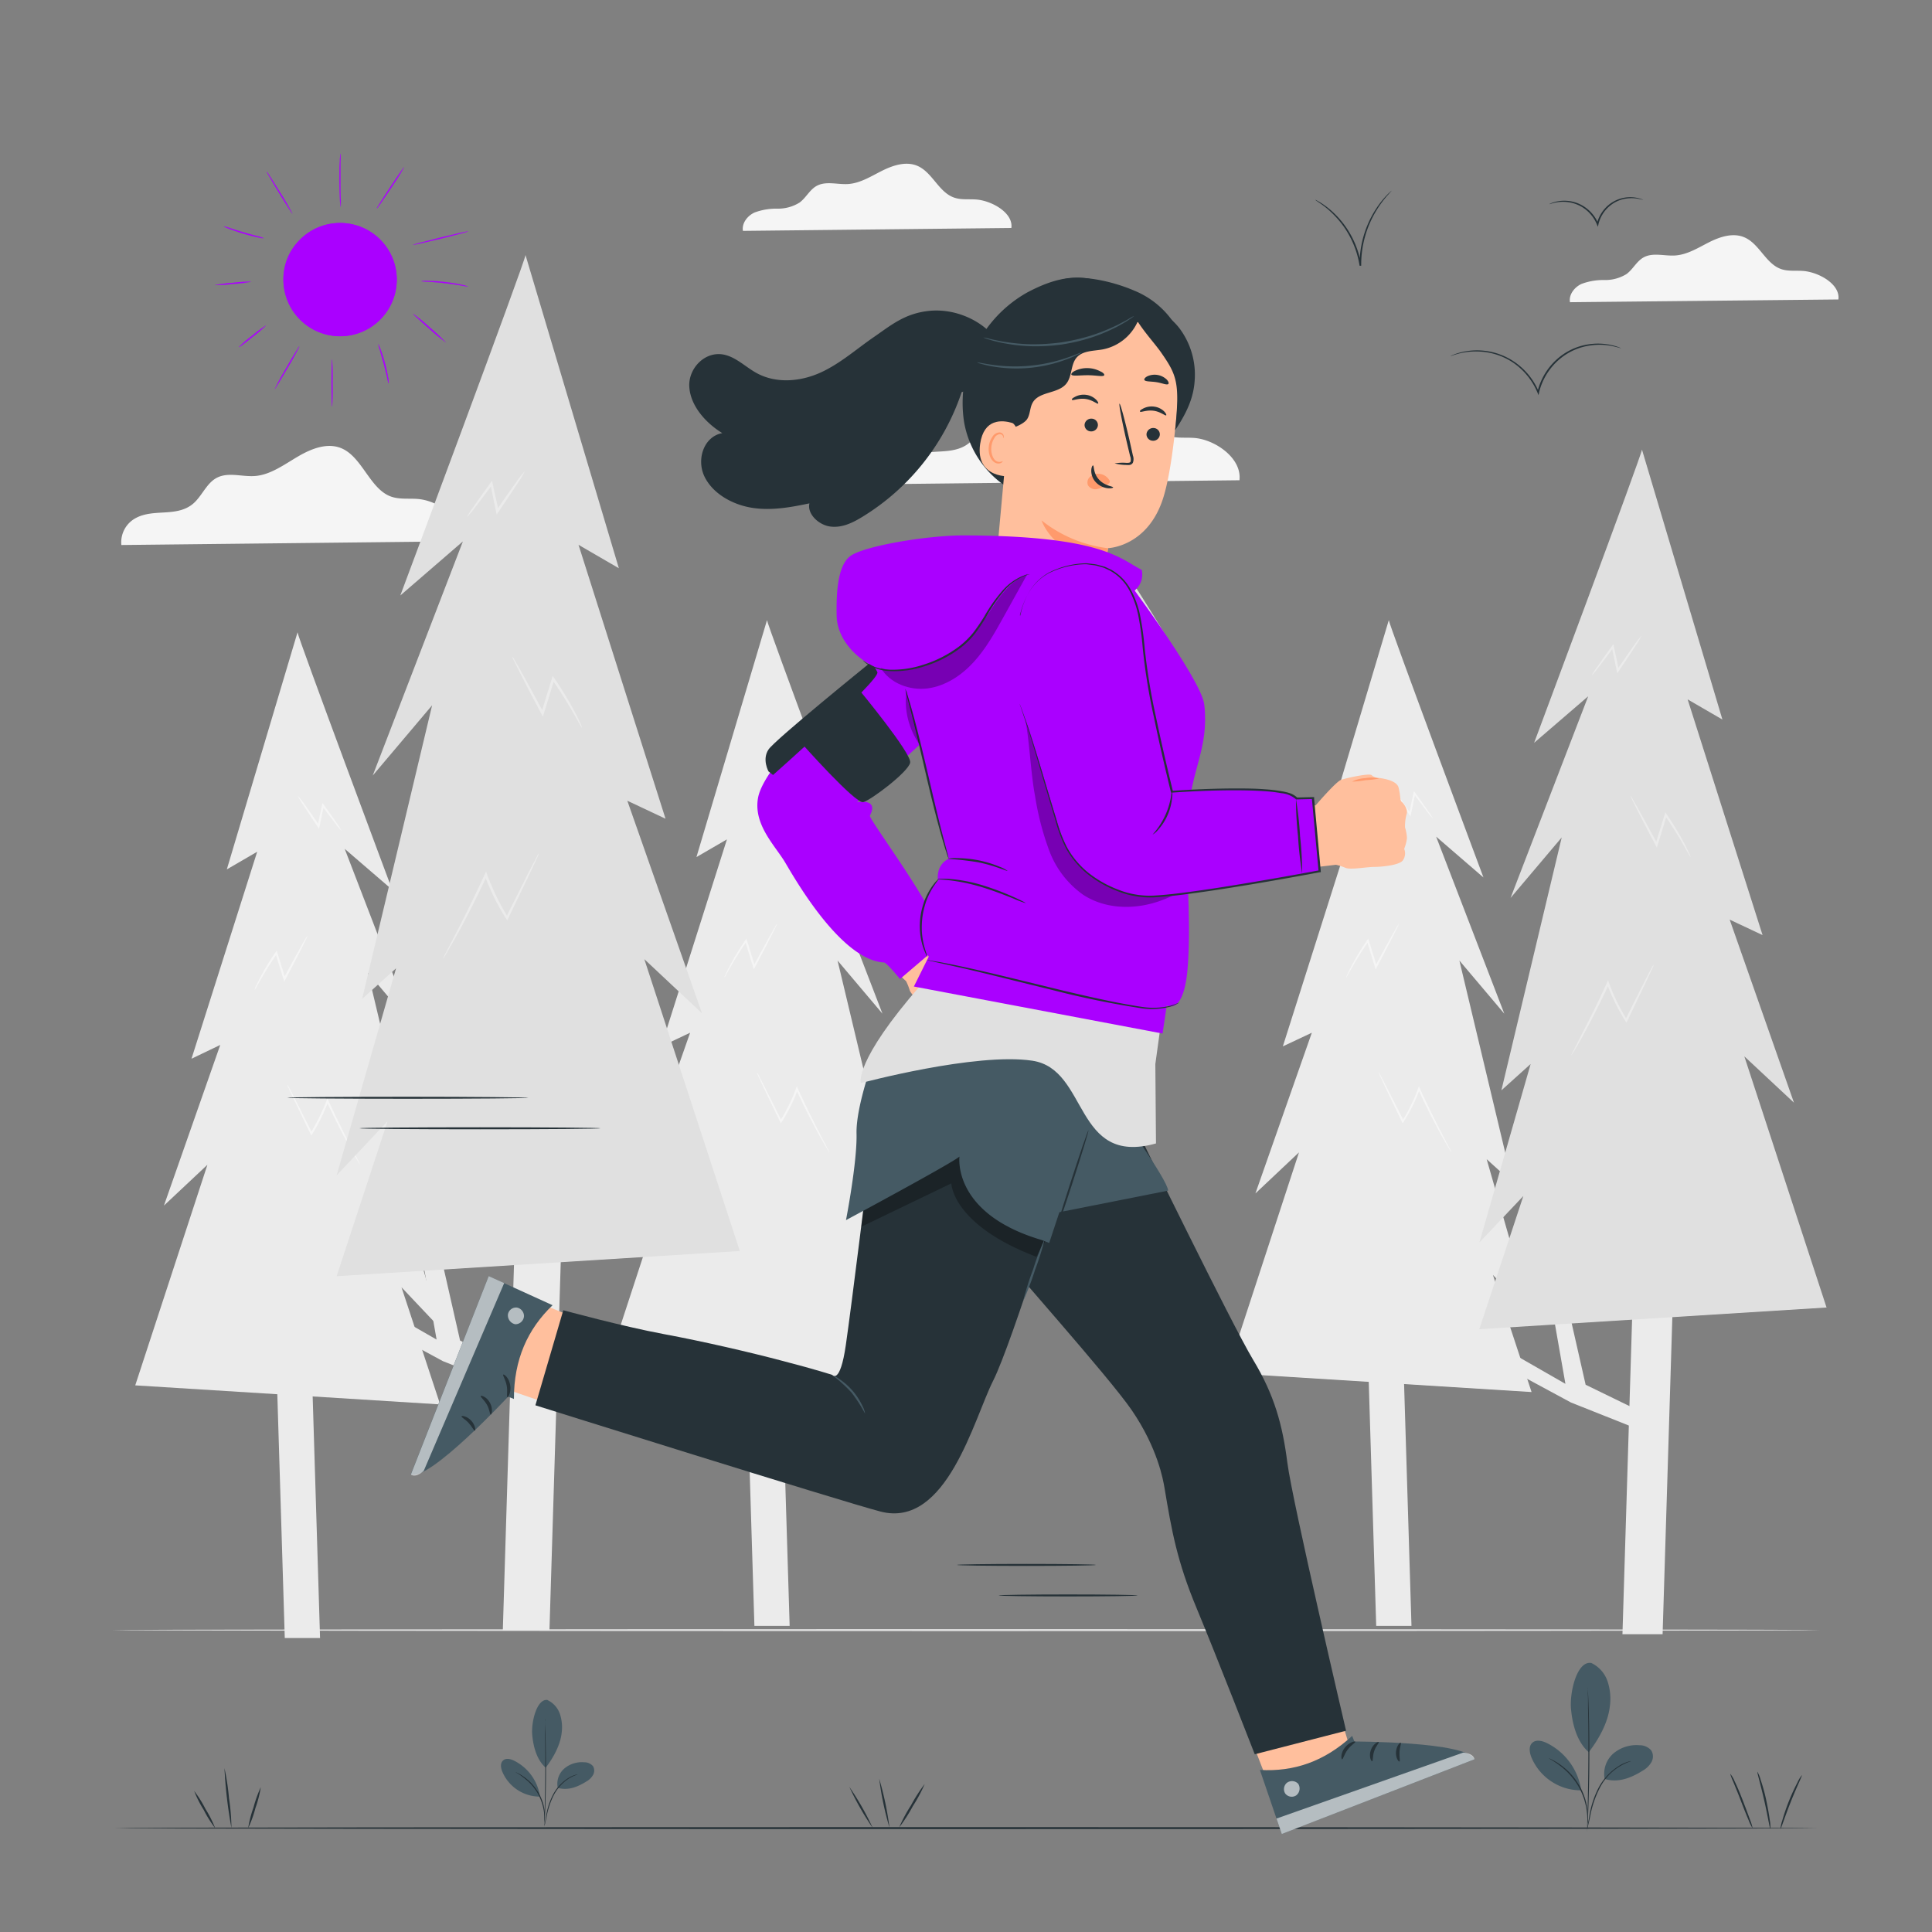 <svg xmlns="http://www.w3.org/2000/svg" viewBox="0 0 500 500"><rect x="0" y="0" width="500" height="500" fill="#808080" stroke="none"/><g id="freepik--background-complete--inject-19"><path d="M119.8,140.08c.67-5.73-6.26-10.44-11.48-10.93-2.48-.24-5.06.21-7.42-.75-5.1-2.07-7.14-9.75-12.12-12.2-3.72-1.83-8-.2-11.61,1.91S70,122.89,66,123.19c-3.51.27-7.31-1.25-10.38.75-2.29,1.48-3.49,4.55-5.59,6.37s-4.75,2.14-7.31,2.3-5.21.2-7.54,1.44a7.1,7.1,0,0,0-3.77,7Z" style="fill:#f5f5f5"></path><polygon points="195.24 420.77 204.36 420.77 202 343.61 192.87 343.61 195.24 420.77" style="fill:#ebebeb"></polygon><path d="M198.5,160.49c0,1,24.49,66.6,24.49,66.6l-12.25-10.57,17.64,45.82-11.62-13.75L230.46,306l-6.64-6,11.62,40.53-10-10.58,10,30.31-78.87-4.93,18.68-57.1L164,308.86l14.6-41.59-7.47,3.53,17-53.57-7.89,4.58Z" style="fill:#ebebeb"></path><path d="M195.85,277.49a5.49,5.49,0,0,0,.39,1c.32.68.73,1.57,1.23,2.66l4.42,9.18.19.4.25-.39a43.82,43.82,0,0,0,3.22-6.07c.35-.82.67-1.63.95-2.4H206c2.17,4.71,4.3,8.81,5.91,11.73.8,1.45,1.47,2.61,1.94,3.41l.56.9a1.58,1.58,0,0,0,.22.31,7.8,7.8,0,0,0-.61-1.28c-.45-.88-1.06-2-1.8-3.46-1.52-2.94-3.59-7.06-5.75-11.77l-.26-.58-.22.6c-.28.77-.6,1.57-.94,2.38a46.7,46.7,0,0,1-3.17,6l.44,0L197.75,281c-.56-1.07-1-1.95-1.36-2.61A4.6,4.6,0,0,0,195.85,277.49Z" style="fill:#f5f5f5"></path><path d="M187.45,253a3.16,3.16,0,0,0,.44-.71c.31-.53.68-1.2,1.14-2,1-1.7,2.4-4.08,4.26-6.74l-.45,0c.4,1.29.82,2.68,1.26,4.12l.81,2.62.19.59.29-.56c1.68-3.17,3.14-6,4.16-8l1.18-2.37a3.45,3.45,0,0,0,.37-.89,4.49,4.49,0,0,0-.53.82l-1.32,2.32c-1.1,2-2.62,4.76-4.32,7.93l.47,0c-.25-.84-.52-1.72-.8-2.62l-1.28-4.12-.15-.48-.3.43a66.52,66.52,0,0,0-4.12,6.84c-.46.87-.79,1.57-1,2.06A2.57,2.57,0,0,0,187.45,253Z" style="fill:#f5f5f5"></path><path d="M198.62,202.8a16.55,16.55,0,0,0,1.39,2.33c.92,1.43,2.23,3.41,3.75,5.66l.35.51.12-.58c.14-.65.28-1.33.43-2,.24-1.19.48-2.34.7-3.4l-.45.07c1.41,1.9,2.63,3.52,3.52,4.66a13,13,0,0,0,1.48,1.77,13.7,13.7,0,0,0-1.22-1.91c-.82-1.18-2-2.83-3.37-4.74l-.33-.46-.12.54c-.22,1.06-.47,2.21-.72,3.4-.14.69-.28,1.36-.42,2l.47-.07c-1.54-2.24-2.9-4.2-3.9-5.59A16.9,16.9,0,0,0,198.62,202.8Z" style="fill:#f5f5f5"></path><path d="M471.1,421.87c0,.15-99,.26-221.09.26S28.9,422,28.9,421.87s99-.26,221.11-.26S471.1,421.73,471.1,421.87Z" style="fill:#e0e0e0"></path><polygon points="73.7 423.92 82.83 423.92 80.47 346.77 71.34 346.77 73.7 423.92" style="fill:#ebebeb"></polygon><path d="M77,163.64c0,1.06,24.49,66.61,24.49,66.61L89.21,219.68l17.64,45.81L95.23,251.75l13.7,57.44-6.65-6,11.63,40.53-10-10.57,10,30.31L35,358.53l18.68-57.09L42.43,312,57,270.43,49.56,274l17-53.57L58.7,225Z" style="fill:#ebebeb"></path><path d="M74.32,280.64a4.81,4.81,0,0,0,.39,1c.31.67.73,1.56,1.23,2.65l4.42,9.18.19.4.25-.38A43.93,43.93,0,0,0,84,287.39c.36-.81.68-1.62,1-2.4l-.49,0c2.18,4.71,4.31,8.81,5.92,11.72.8,1.46,1.46,2.62,1.94,3.41l.55.91c.14.2.21.31.23.3a8.84,8.84,0,0,0-.61-1.28c-.46-.87-1.06-2-1.8-3.46-1.52-2.94-3.59-7.06-5.75-11.76l-.27-.58-.21.59c-.28.77-.6,1.58-1,2.38a45.4,45.4,0,0,1-3.16,6l.44,0-4.59-9.11c-.56-1.08-1-1.95-1.36-2.62A7.06,7.06,0,0,0,74.32,280.64Z" style="fill:#f5f5f5"></path><path d="M65.91,256.18a3.37,3.37,0,0,0,.45-.71l1.13-2c1-1.71,2.41-4.08,4.27-6.74l-.45,0c.39,1.29.82,2.68,1.26,4.12.28.89.55,1.77.81,2.62l.18.58.3-.55c1.68-3.18,3.13-6,4.16-8,.47-1,.86-1.74,1.18-2.37a4.3,4.3,0,0,0,.37-.88A4.16,4.16,0,0,0,79,243l-1.31,2.32c-1.11,2-2.62,4.75-4.32,7.92l.47,0c-.26-.85-.53-1.73-.8-2.63-.45-1.43-.88-2.82-1.28-4.11l-.15-.49-.3.44a64.11,64.11,0,0,0-4.13,6.84c-.45.87-.79,1.57-1,2A3.54,3.54,0,0,0,65.91,256.18Z" style="fill:#f5f5f5"></path><path d="M77.09,206a15.67,15.67,0,0,0,1.39,2.32c.92,1.43,2.23,3.42,3.75,5.67l.34.51.13-.58c.13-.65.28-1.33.42-2,.25-1.19.48-2.34.7-3.4l-.45.07c1.41,1.89,2.64,3.51,3.52,4.65A13.11,13.11,0,0,0,88.37,215,13.22,13.22,0,0,0,87.15,213c-.81-1.17-2-2.82-3.36-4.73l-.33-.46-.12.53c-.23,1.07-.47,2.21-.72,3.4-.15.69-.29,1.37-.42,2l.46-.07c-1.53-2.24-2.9-4.19-3.89-5.59A17.36,17.36,0,0,0,77.09,206Z" style="fill:#f5f5f5"></path><polygon points="135.54 354.97 119.07 346.94 113.6 322.85 109 323.93 112.99 346.68 97.2 337.62 93.75 340.98 114.64 352.27 135.54 360.58 135.54 354.97" style="fill:#ebebeb"></polygon><polygon points="142.2 421.89 130.13 421.89 133.25 319.83 145.33 319.83 142.2 421.89" style="fill:#ebebeb"></polygon><path d="M136,66c0,1.4-32.4,88.11-32.4,88.11l16.2-14-23.34,60.6,15.37-18.18-18.12,76,8.79-7.93L87.12,304.18l13.18-14L87.12,330.28l104.34-6.52-24.71-75.53,14.92,14-19.32-55,9.89,4.66L149.72,141l10.44,6.06Z" style="fill:#e0e0e0"></path><path d="M139.49,220.72A5.66,5.66,0,0,1,139,222l-1.63,3.52-5.84,12.14-.26.53-.33-.51a57.28,57.28,0,0,1-4.25-8c-.47-1.07-.89-2.15-1.26-3.18l.64,0c-2.88,6.24-5.7,11.66-7.82,15.51-1.07,1.93-2,3.47-2.57,4.52-.3.47-.54.87-.74,1.2a1.73,1.73,0,0,1-.29.4,10.67,10.67,0,0,1,.8-1.69c.6-1.16,1.41-2.7,2.38-4.58,2-3.89,4.75-9.34,7.61-15.56l.35-.77.28.79c.37,1,.79,2.08,1.26,3.15a59.56,59.56,0,0,0,4.18,8l-.58,0L137,225.4l1.8-3.46A8.31,8.31,0,0,1,139.49,220.72Z" style="fill:#ebebeb"></path><path d="M150.61,188.36a4.43,4.43,0,0,1-.59-.94l-1.5-2.65c-1.29-2.25-3.18-5.39-5.64-8.91l.59-.07-1.66,5.45-1.08,3.47-.24.78-.39-.74c-2.22-4.2-4.15-7.9-5.5-10.56-.62-1.26-1.15-2.31-1.56-3.14a5.07,5.07,0,0,1-.49-1.17,6.12,6.12,0,0,1,.71,1.09L135,174c1.46,2.62,3.46,6.29,5.71,10.49l-.62,0c.34-1.12.69-2.28,1.06-3.47l1.69-5.44.2-.65.4.58a86.12,86.12,0,0,1,5.45,9c.6,1.15,1.05,2.08,1.33,2.72A3.7,3.7,0,0,1,150.61,188.36Z" style="fill:#ebebeb"></path><path d="M135.83,121.93A21.76,21.76,0,0,1,134,125c-1.22,1.89-3,4.51-5,7.49l-.45.67-.17-.77c-.18-.86-.37-1.75-.56-2.67-.33-1.57-.64-3.09-.93-4.5l.59.1c-1.86,2.51-3.48,4.65-4.65,6.15a17.36,17.36,0,0,1-2,2.35,17.29,17.29,0,0,1,1.62-2.53c1.07-1.55,2.62-3.74,4.44-6.26l.45-.61.15.71c.3,1.4.62,2.92,1,4.49.19.92.37,1.81.55,2.67l-.62-.09c2-3,3.84-5.55,5.16-7.39A22.62,22.62,0,0,1,135.83,121.93Z" style="fill:#ebebeb"></path><polygon points="356.16 420.77 365.29 420.77 362.93 343.61 353.8 343.61 356.16 420.77" style="fill:#ebebeb"></polygon><path d="M359.42,160.49c0,1,24.5,66.6,24.5,66.6l-12.25-10.57,17.64,45.82-11.62-13.75L391.39,306l-6.64-6,11.62,40.53-10-10.58,10,30.31-78.87-4.93,18.68-57.1L324.9,308.86l14.6-41.59L332,270.8l17-53.57-7.89,4.58Z" style="fill:#ebebeb"></path><path d="M356.78,277.49a4.63,4.63,0,0,0,.39,1l1.23,2.66,4.42,9.18.19.4.25-.39a43.82,43.82,0,0,0,3.22-6.07c.35-.82.67-1.63.95-2.4H367c2.17,4.71,4.3,8.81,5.91,11.73.8,1.45,1.47,2.61,1.94,3.41l.56.9c.13.21.2.31.22.31a7.8,7.8,0,0,0-.61-1.28l-1.8-3.46c-1.52-2.94-3.59-7.06-5.75-11.77l-.26-.58-.22.6c-.28.77-.6,1.57-.95,2.38a45.47,45.47,0,0,1-3.16,6l.44,0L358.68,281c-.56-1.07-1-1.95-1.36-2.61A5.3,5.3,0,0,0,356.78,277.49Z" style="fill:#f5f5f5"></path><path d="M348.38,253a3.68,3.68,0,0,0,.44-.71l1.13-2c1-1.7,2.41-4.08,4.27-6.74l-.45,0c.4,1.29.82,2.68,1.26,4.12l.81,2.62.19.59.29-.56c1.68-3.17,3.14-6,4.16-8l1.18-2.37a3.45,3.45,0,0,0,.37-.89,3.92,3.92,0,0,0-.53.82c-.35.62-.8,1.39-1.32,2.32-1.11,2-2.62,4.76-4.32,7.93l.47,0c-.26-.84-.53-1.72-.8-2.62l-1.28-4.12-.15-.48-.3.43a66.9,66.9,0,0,0-4.13,6.84c-.45.87-.78,1.57-1,2.06A2.57,2.57,0,0,0,348.38,253Z" style="fill:#f5f5f5"></path><path d="M359.55,202.8a15.39,15.39,0,0,0,1.39,2.33c.92,1.43,2.23,3.41,3.75,5.66l.34.51.13-.58c.13-.65.28-1.33.42-2,.25-1.19.49-2.34.7-3.4l-.44.07c1.4,1.9,2.63,3.52,3.51,4.66a15.11,15.11,0,0,0,1.48,1.77,11.64,11.64,0,0,0-1.22-1.91c-.81-1.18-2-2.83-3.36-4.74l-.33-.46-.12.54c-.22,1.06-.47,2.21-.72,3.4-.15.69-.29,1.36-.42,2l.47-.07c-1.54-2.24-2.91-4.2-3.9-5.59A18.08,18.08,0,0,0,359.55,202.8Z" style="fill:#f5f5f5"></path><path d="M320.77,124.29c.67-5.73-6.26-10.44-11.48-10.93-2.48-.23-5.06.21-7.42-.75-5.1-2.07-7.14-9.75-12.12-12.2-3.72-1.83-8-.2-11.61,1.92s-7.18,4.78-11.21,5.08c-3.5.26-7.31-1.25-10.38.74-2.29,1.49-3.48,4.56-5.59,6.37s-4.75,2.15-7.31,2.31-5.21.19-7.53,1.43a7.13,7.13,0,0,0-3.78,7Z" style="fill:#f5f5f5"></path><polygon points="424.55 365.28 410.36 358.37 405.65 337.62 401.69 338.54 405.13 358.14 391.53 350.34 388.55 353.24 406.55 362.96 424.55 370.12 424.55 365.28" style="fill:#ebebeb"></polygon><polygon points="430.28 422.93 419.89 422.93 422.58 335.02 432.98 335.02 430.28 422.93" style="fill:#ebebeb"></polygon><path d="M424.94,116.35c0,1.2-27.91,75.89-27.91,75.89l14-12.05-20.1,52.2,13.24-15.66-15.61,65.45,7.57-6.82-13.25,46.17,11.36-12L382.84,344l89.87-5.62-21.28-65,12.85,12L447.64,238l8.51,4-19.39-61,9,5.22Z" style="fill:#e0e0e0"></path><path d="M428,249.66a6.39,6.39,0,0,1-.44,1.1l-1.41,3-5,10.46-.22.46-.28-.44a51.1,51.1,0,0,1-3.67-6.92c-.4-.93-.76-1.86-1.08-2.74l.55,0c-2.48,5.36-4.91,10-6.74,13.35-.91,1.66-1.67,3-2.21,3.89l-.63,1c-.15.24-.24.36-.26.35a10.76,10.76,0,0,1,.7-1.46l2-3.94c1.73-3.35,4.09-8,6.55-13.4l.3-.66.25.67c.31.88.68,1.8,1.07,2.72a53.27,53.27,0,0,0,3.61,6.87l-.5,0c2.1-4.17,3.9-7.76,5.23-10.39l1.55-3A6.12,6.12,0,0,1,428,249.66Z" style="fill:#ebebeb"></path><path d="M437.53,221.78A4,4,0,0,1,437,221l-1.29-2.28c-1.11-1.94-2.75-4.65-4.86-7.68l.51-.06-1.43,4.7-.93,3-.21.67-.33-.63c-1.92-3.62-3.58-6.81-4.74-9.1l-1.35-2.7a5,5,0,0,1-.42-1,4.23,4.23,0,0,1,.61.93l1.5,2.64c1.26,2.25,3,5.42,4.92,9l-.54,0c.3-1,.6-2,.92-3l1.46-4.69.17-.55.34.49a76,76,0,0,1,4.7,7.79c.51,1,.9,1.8,1.14,2.35A3.48,3.48,0,0,1,437.53,221.78Z" style="fill:#ebebeb"></path><path d="M424.8,164.56a18.59,18.59,0,0,1-1.59,2.65c-1,1.63-2.54,3.89-4.27,6.45l-.39.59-.14-.67c-.16-.74-.32-1.51-.49-2.29l-.8-3.88.51.08c-1.6,2.16-3,4-4,5.3a15.49,15.49,0,0,1-1.69,2,13.51,13.51,0,0,1,1.39-2.17c.93-1.35,2.26-3.22,3.83-5.4l.38-.53.13.62.83,3.87c.16.79.32,1.56.48,2.3l-.54-.08c1.75-2.55,3.31-4.78,4.44-6.37A20.32,20.32,0,0,1,424.8,164.56Z" style="fill:#ebebeb"></path><path d="M475.77,77.5c.54-3.86-4.91-7-9-7.37-2-.16-4,.14-5.83-.5-4-1.4-5.61-6.57-9.52-8.22-2.92-1.24-6.29-.14-9.12,1.29s-5.63,3.22-8.8,3.42c-2.75.18-5.74-.84-8.15.5-1.8,1-2.74,3.07-4.39,4.29a10.43,10.43,0,0,1-5.74,1.56,16.06,16.06,0,0,0-5.91,1c-1.83.83-3.35,2.77-3,4.74Z" style="fill:#f5f5f5"></path><path d="M261.74,59c.53-3.86-4.92-7-9-7.36-1.95-.16-4,.14-5.83-.51-4-1.39-5.61-6.57-9.52-8.22-2.92-1.23-6.28-.13-9.12,1.29s-5.63,3.22-8.8,3.43c-2.75.17-5.74-.85-8.15.5-1.79,1-2.73,3.07-4.39,4.29A10.51,10.51,0,0,1,201.18,54a16.13,16.13,0,0,0-5.91,1c-1.83.84-3.34,2.77-3,4.75Z" style="fill:#f5f5f5"></path></g><g id="freepik--Floor--inject-19"><path d="M470.34,473.11c0,.15-98.66.26-220.33.26s-220.35-.11-220.35-.26,98.64-.26,220.35-.26S470.34,473,470.34,473.11Z" style="fill:#263238"></path></g><g id="freepik--Plants--inject-19"><path d="M453.56,473.11a9.53,9.53,0,0,1-1-2c-.54-1.27-1.24-3-2-5s-1.4-3.53-2-5a14.87,14.87,0,0,1-.8-2.09,7.37,7.37,0,0,1,1.14,1.93c.61,1.25,1.36,3,2.13,5s1.42,3.75,1.87,5A10.55,10.55,0,0,1,453.56,473.11Z" style="fill:#263238"></path><path d="M458.16,473.31c-.15,0-.66-3.33-1.59-7.41s-1.9-7.32-1.76-7.37a8.61,8.61,0,0,1,.84,2.07c.44,1.31,1,3.14,1.43,5.19s.77,3.93.94,5.29A8.54,8.54,0,0,1,458.16,473.31Z" style="fill:#263238"></path><path d="M466.32,459.42c.14.08-1.36,3.08-2.88,6.91s-2.51,7-2.66,7a9.06,9.06,0,0,1,.46-2.15,53.35,53.35,0,0,1,3.93-9.86A8.66,8.66,0,0,1,466.32,459.42Z" style="fill:#263238"></path><path d="M225.88,473.11a74,74,0,0,1-6.08-10.68,71.59,71.59,0,0,1,6.08,10.68Z" style="fill:#263238"></path><path d="M230.2,473a79,79,0,0,1-2.66-12.67A82,82,0,0,1,230.2,473Z" style="fill:#263238"></path><path d="M239.31,461.69a39.45,39.45,0,0,1-3.08,5.76,41.06,41.06,0,0,1-3.53,5.49,39.66,39.66,0,0,1,3.08-5.75A42.46,42.46,0,0,1,239.31,461.69Z" style="fill:#263238"></path><path d="M55.68,473.11a29,29,0,0,1-2.94-4.68,29,29,0,0,1-2.49-4.93,29.84,29.84,0,0,1,2.94,4.68A29.92,29.92,0,0,1,55.68,473.11Z" style="fill:#263238"></path><path d="M58.09,457.6a60.92,60.92,0,0,1,1.17,7.73,56.51,56.51,0,0,1,.64,7.78,118.57,118.57,0,0,1-1.81-15.51Z" style="fill:#263238"></path><path d="M67.49,462.53a29.15,29.15,0,0,1-1.38,5.37,29.37,29.37,0,0,1-1.88,5.21,29.37,29.37,0,0,1,1.38-5.36A31.72,31.72,0,0,1,67.49,462.53Z" style="fill:#263238"></path><path d="M141.72,440a6.16,6.16,0,0,1,3.2,3.62,11,11,0,0,1,.43,4.91c-.37,3.19-2.18,6.4-4.12,8.95-2.69-2.34-3.3-6.43-3.49-8.52-.29-3.31,1.2-9.46,4-9" style="fill:#455a64"></path><path d="M144.34,462.69a5.24,5.24,0,0,1,1.71-5,7,7,0,0,1,5.15-1.61,2.94,2.94,0,0,1,2.27,1,2.26,2.26,0,0,1,0,2.29,4.49,4.49,0,0,1-1.69,1.66c-2.32,1.46-4.84,2.44-7.47,1.65" style="fill:#455a64"></path><path d="M140.9,472.46a4.38,4.38,0,0,1,.1-.65c.08-.46.19-1.06.32-1.77a18.5,18.5,0,0,1,1.83-5.65,11.28,11.28,0,0,1,4.06-4.31,7.33,7.33,0,0,1,1.65-.73,3,3,0,0,1,.48-.12c.11,0,.16,0,.17,0a11.36,11.36,0,0,0-2.22,1,11.75,11.75,0,0,0-3.94,4.28,20.19,20.19,0,0,0-1.87,5.57c-.16.74-.29,1.34-.39,1.76A2.49,2.49,0,0,1,140.9,472.46Z" style="fill:#263238"></path><path d="M141,444.74a1.36,1.36,0,0,1,0,.29l.05.82c0,.71.08,1.74.12,3,.08,2.55.14,6.08.13,10s-.11,7.42-.22,10c-.05,1.28-.1,2.31-.15,3,0,.33,0,.6-.05.82a1.33,1.33,0,0,1,0,.28,1.29,1.29,0,0,1,0-.29c0-.21,0-.48,0-.82,0-.74.05-1.77.08-3,.06-2.55.13-6.08.15-10s0-7.42-.07-10c0-1.25,0-2.28,0-3V445C141,444.84,141,444.74,141,444.74Z" style="fill:#263238"></path><path d="M139.7,464.63a12.32,12.32,0,0,0-6.72-9c-.9-.43-2.07-.71-2.81,0s-.57,1.86-.21,2.79a10.54,10.54,0,0,0,9.68,6.54" style="fill:#455a64"></path><path d="M133.41,458.63a3,3,0,0,1,.57.25,5.17,5.17,0,0,1,.64.34,9.69,9.69,0,0,1,.82.52,9.89,9.89,0,0,1,.94.7,11.62,11.62,0,0,1,1,.91,13.72,13.72,0,0,1,1.89,2.43,14,14,0,0,1,1.25,2.82,10.26,10.26,0,0,1,.31,1.31,9.15,9.15,0,0,1,.16,1.16,8.75,8.75,0,0,1,0,1c0,.28,0,.53,0,.73a4,4,0,0,1-.07.62s0-.89-.12-2.3a10.83,10.83,0,0,0-.19-1.14,11.51,11.51,0,0,0-.33-1.28,13.92,13.92,0,0,0-1.24-2.77,14.19,14.19,0,0,0-1.85-2.4,10.11,10.11,0,0,0-1-.91,10.49,10.49,0,0,0-.9-.72C134.19,459,133.39,458.68,133.41,458.63Z" style="fill:#263238"></path><path d="M411.83,430.38a8.16,8.16,0,0,1,4.22,4.79,14.35,14.35,0,0,1,.57,6.48c-.48,4.21-2.87,8.46-5.45,11.82-3.54-3.09-4.35-8.49-4.6-11.25-.38-4.36,1.58-12.49,5.26-11.84" style="fill:#455a64"></path><path d="M415.29,460.41a7,7,0,0,1,2.25-6.61,9.26,9.26,0,0,1,6.81-2.13,3.89,3.89,0,0,1,3,1.35,3,3,0,0,1,.05,3,6,6,0,0,1-2.23,2.2c-3.07,1.93-6.4,3.23-9.87,2.18" style="fill:#455a64"></path><path d="M410.75,473.31a5.31,5.31,0,0,1,.13-.86l.42-2.34a24.66,24.66,0,0,1,2.42-7.46,14.9,14.9,0,0,1,5.35-5.69,10.1,10.1,0,0,1,2.19-1,6.47,6.47,0,0,1,.63-.16.61.61,0,0,1,.22,0,13.81,13.81,0,0,0-8.13,7,26.37,26.37,0,0,0-2.46,7.36c-.22,1-.39,1.77-.53,2.32A4.05,4.05,0,0,1,410.75,473.31Z" style="fill:#263238"></path><path d="M410.88,436.7a1.65,1.65,0,0,1,.05.38q0,.42.06,1.08c.05.94.11,2.31.16,4,.11,3.38.19,8,.17,13.18s-.15,9.81-.28,13.18c-.07,1.69-.14,3.05-.2,4,0,.44,0,.8-.07,1.08a1.65,1.65,0,0,1,0,.38,2.21,2.21,0,0,1,0-.38c0-.28,0-.64,0-1.08,0-1,.06-2.34.1-4,.08-3.37.17-8,.2-13.17s0-9.8-.09-13.17c0-1.66,0-3-.06-4,0-.45,0-.81,0-1.09A2.79,2.79,0,0,1,410.88,436.7Z" style="fill:#263238"></path><path d="M409.16,463a16.22,16.22,0,0,0-8.88-11.92c-1.19-.57-2.73-.94-3.71-.06s-.75,2.46-.28,3.69a13.9,13.9,0,0,0,12.79,8.63" style="fill:#455a64"></path><path d="M400.85,455.05a3.47,3.47,0,0,1,.75.32,9.58,9.58,0,0,1,.85.46,10.94,10.94,0,0,1,1.08.68,12.91,12.91,0,0,1,1.24.93,15.58,15.58,0,0,1,1.32,1.19,16.82,16.82,0,0,1,4.15,6.94,16.17,16.17,0,0,1,.42,1.74,13.28,13.28,0,0,1,.21,1.53c.06.47,0,.9.06,1.28a9.24,9.24,0,0,1,0,1,4.38,4.38,0,0,1-.09.81c-.07,0,.05-1.17-.16-3-.06-.46-.12-1-.24-1.51s-.27-1.1-.44-1.69a18.46,18.46,0,0,0-1.64-3.65,19.56,19.56,0,0,0-2.44-3.18,17.44,17.44,0,0,0-1.28-1.2c-.41-.37-.83-.67-1.2-.95C401.89,455.59,400.82,455.11,400.85,455.05Z" style="fill:#263238"></path></g><g id="freepik--Birds--inject-19"><path d="M419.56,90.16s-.73-.25-2.08-.55a16.34,16.34,0,0,0-5.81-.22,15.61,15.61,0,0,0-7.82,3.37,16.24,16.24,0,0,0-5.53,8.77l0,.1-.16.62-.24-.59a17.57,17.57,0,0,0-6.61-8A17,17,0,0,0,383.21,91a17.82,17.82,0,0,0-5.77.53c-1.33.35-2,.66-2.05.62a2.61,2.61,0,0,1,.5-.24,12.41,12.41,0,0,1,1.51-.54,17.2,17.2,0,0,1,14.1,2,17.63,17.63,0,0,1,6.79,8.15l-.4,0,0-.1a16.52,16.52,0,0,1,5.69-9,15.76,15.76,0,0,1,8-3.37,16,16,0,0,1,5.89.36,12,12,0,0,1,1.53.48A3.75,3.75,0,0,1,419.56,90.16Z" style="fill:#263238"></path><path d="M425.26,51.74s-.41-.12-1.15-.27a9.34,9.34,0,0,0-3.18-.09,8.43,8.43,0,0,0-4.25,1.86,8.8,8.8,0,0,0-3,4.77l0,.05-.16.63-.24-.59a9.54,9.54,0,0,0-3.59-4.36,9.35,9.35,0,0,0-4.4-1.48,9.76,9.76,0,0,0-3.16.26c-.74.18-1.13.34-1.14.3s.09-.06.27-.15a5.58,5.58,0,0,1,.82-.31,9.21,9.21,0,0,1,3.23-.4,9.34,9.34,0,0,1,4.59,1.46,9.77,9.77,0,0,1,3.77,4.52l-.4,0,0,0a9.14,9.14,0,0,1,3.16-5,8.83,8.83,0,0,1,7.72-1.62,6.74,6.74,0,0,1,.84.28C425.17,51.68,425.27,51.72,425.26,51.74Z" style="fill:#263238"></path><path d="M360.17,49.34s-.4.45-1.12,1.26a27.21,27.21,0,0,0-2.72,3.68,26.83,26.83,0,0,0-4.05,14.32v.18l-.42,0a23.94,23.94,0,0,0-6.61-13.13,23.21,23.21,0,0,0-3.45-2.93c-.88-.61-1.39-.92-1.37-1a1.47,1.47,0,0,1,.39.18c.24.15.62.33,1.07.63a21.24,21.24,0,0,1,3.58,2.86,23.18,23.18,0,0,1,4.11,5.4,23.44,23.44,0,0,1,2.7,7.88l-.42,0V68.6a26.41,26.41,0,0,1,4.21-14.48,24.22,24.22,0,0,1,2.86-3.63c.37-.4.69-.67.9-.87A1.42,1.42,0,0,1,360.17,49.34Z" style="fill:#263238"></path></g><g id="freepik--Lines--inject-19"><path d="M155.45,292c0,.14-14,.26-31.2.26S93,292.15,93,292s14-.26,31.21-.26S155.45,291.86,155.45,292Z" style="fill:#263238"></path><path d="M136.75,284.1c0,.14-14,.26-31.2.26s-31.21-.12-31.21-.26,14-.26,31.21-.26S136.75,284,136.75,284.1Z" style="fill:#263238"></path><path d="M294.43,412.9c0,.14-8.07.26-18,.26s-18-.12-18-.26,8.06-.26,18-.26S294.43,412.76,294.43,412.9Z" style="fill:#263238"></path><path d="M283.64,405c0,.15-8.07.26-18,.26s-18-.11-18-.26,8.06-.26,18-.26S283.64,404.85,283.64,405Z" style="fill:#263238"></path></g><g id="freepik--Sun--inject-19"><circle cx="88.02" cy="72.37" r="14.66" style="fill:#AA00FF"></circle><path d="M88,87a14.68,14.68,0,0,1-13.52-9,14.78,14.78,0,0,1,0-11.43A14.84,14.84,0,0,1,77.64,62,14.69,14.69,0,0,1,98.4,62a14.84,14.84,0,0,1,3.14,4.66A14.67,14.67,0,0,1,88,87Z" style="fill:#AA00FF"></path><path d="M85.93,105.14c-.08,0-.15-2.7-.15-6s.07-6,.15-6a56.83,56.83,0,0,1,.16,6A56.56,56.56,0,0,1,85.93,105.14Z" style="fill:#AA00FF"></path><path d="M85.93,105.16s-.08,0-.12-1.79c0-1.14,0-2.66,0-4.27s0-3.14,0-4.28c0-1.78.09-1.78.12-1.78s.08,0,.13,1.78c0,1.14,0,2.66,0,4.28s0,3.13,0,4.27C86,105.16,86,105.16,85.93,105.16Zm0-12.08c-.07.22-.14,2.52-.14,6s.07,5.79.14,6c.07-.23.14-2.52.14-6S86,93.3,85.93,93.08Z" style="fill:#AA00FF"></path><path d="M77.48,89.64a63,63,0,0,1-3.07,5.64c-1.78,3.08-3.28,5.53-3.35,5.49a63.32,63.32,0,0,1,3.08-5.64C75.91,92.06,77.41,89.6,77.48,89.64Z" style="fill:#AA00FF"></path><path d="M71.06,100.79h0s-.07,0,.84-1.7c.58-1.07,1.38-2.47,2.23-4s1.68-2.87,2.32-3.91c.89-1.46,1-1.58,1-1.58h0s.07,0-.84,1.7c-.58,1.07-1.37,2.48-2.23,4-1.52,2.64-3.22,5.46-3.35,5.5Zm6.41-11.12c-.18.17-1.46,2.25-3.32,5.47s-3,5.36-3.08,5.61c.18-.18,1.46-2.25,3.32-5.47S77.41,89.91,77.47,89.67Z" style="fill:#AA00FF"></path><path d="M68.81,84.24a31,31,0,0,1-3.42,2.92,32.1,32.1,0,0,1-3.61,2.68,32.32,32.32,0,0,1,3.42-2.92A35.42,35.42,0,0,1,68.81,84.24Z" style="fill:#AA00FF"></path><path d="M61.78,89.86h0s0-.06,1-.93c.65-.55,1.52-1.26,2.46-2a35.08,35.08,0,0,1,3.62-2.68h0a34.93,34.93,0,0,1-3.43,2.92c-.94.75-1.83,1.44-2.52,2A5,5,0,0,1,61.78,89.86Zm7-5.6a38.16,38.16,0,0,0-3.59,2.67,40.2,40.2,0,0,0-3.42,2.9,37.22,37.22,0,0,0,3.59-2.68A39.77,39.77,0,0,0,68.8,84.26Zm0,0Z" style="fill:#AA00FF"></path><path d="M100.56,99.19a7.77,7.77,0,0,1-.39-1.49c-.21-.92-.51-2.19-.89-3.59s-.75-2.64-1-3.55a8.5,8.5,0,0,1-.41-1.48,7.14,7.14,0,0,1,.62,1.41c.33.89.75,2.14,1.12,3.54a36.32,36.32,0,0,1,.8,3.63A6.9,6.9,0,0,1,100.56,99.19Z" style="fill:#AA00FF"></path><path d="M100.55,99.2s-.11-.22-.4-1.5c-.19-.86-.5-2.16-.88-3.58s-.78-2.72-1-3.55v0c-.37-1.2-.45-1.46-.4-1.48s0,0,.22.37.27.64.42,1c.23.6.68,1.87,1.13,3.54s.69,3,.8,3.62a7.38,7.38,0,0,1,.17,1.54,0,0,0,0,1,0,0h0Zm-2.7-10.09a13.79,13.79,0,0,0,.41,1.43v0c.26.83.65,2.1,1,3.55s.69,2.73.88,3.59.32,1.37.37,1.46a10.18,10.18,0,0,0-.18-1.5c-.11-.64-.35-2-.8-3.62s-.9-2.94-1.13-3.54A9.12,9.12,0,0,0,97.85,89.11Z" style="fill:#AA00FF"></path><path d="M115.42,88.64a54.77,54.77,0,0,1-4.33-3.58A51.8,51.8,0,0,1,107,81.24a50.82,50.82,0,0,1,4.33,3.58A49.69,49.69,0,0,1,115.42,88.64Z" style="fill:#AA00FF"></path><path d="M115.42,88.65a54.61,54.61,0,0,1-4.34-3.58c-1.13-1-2.18-1.93-3-2.65-1.22-1.13-1.19-1.17-1.17-1.19h0c.15,0,2.34,1.85,4.33,3.59,1.13,1,2.19,1.93,3,2.65,1.22,1.13,1.18,1.17,1.16,1.19h0ZM107,81.26c.11.18,1.67,1.64,4.12,3.78s4.11,3.5,4.3,3.58c-.1-.19-1.67-1.64-4.12-3.79S107.18,81.34,107,81.26Z" style="fill:#AA00FF"></path><path d="M121.12,74.14a11.91,11.91,0,0,1-1.77-.26c-1.09-.18-2.59-.41-4.25-.6s-3.19-.3-4.29-.37a10.88,10.88,0,0,1-1.78-.16,8.74,8.74,0,0,1,1.79-.06,43.17,43.17,0,0,1,4.31.28c1.68.2,3.18.46,4.26.7A9.11,9.11,0,0,1,121.12,74.14Z" style="fill:#AA00FF"></path><path d="M121.07,74.16c-.13,0-.49-.06-1.37-.2l-.35-.06c-1.49-.25-2.92-.45-4.26-.61s-2.77-.27-4.28-.37l-.35,0c-1.2-.08-1.44-.1-1.44-.15a0,0,0,0,1,0,0,9.68,9.68,0,0,1,1.79-.07,42.81,42.81,0,0,1,4.31.29,41.81,41.81,0,0,1,4.26.7,9.36,9.36,0,0,1,1.74.47h0S121.11,74.16,121.07,74.16Zm-12-1.41a13.35,13.35,0,0,0,1.41.12l.35,0c1.51.1,3,.22,4.28.37s2.77.36,4.25.61l.35.06c.71.12,1.24.2,1.37.2h0a12.87,12.87,0,0,0-1.7-.44,41.81,41.81,0,0,0-4.26-.7,43,43,0,0,0-4.31-.29A13.47,13.47,0,0,0,109.06,72.75Z" style="fill:#AA00FF"></path><path d="M121.14,59.88c0,.08-3.16.93-7.09,1.89s-7.14,1.66-7.16,1.58,3.15-.92,7.09-1.88S121.12,59.8,121.14,59.88Z" style="fill:#AA00FF"></path><path d="M106.92,63.37h0s0-.08,2.07-.64c1.34-.35,3.13-.8,5-1.27s3.7-.88,5-1.18c2.11-.47,2.13-.42,2.13-.39h0s0,.07-2.07.63c-1.34.36-3.12.81-5,1.27s-3.69.88-5,1.18A16,16,0,0,1,106.92,63.37Zm14.18-3.48c-.29,0-3,.59-7.12,1.59s-6.8,1.73-7.06,1.86c.29,0,3-.58,7.13-1.59S120.85,60,121.1,59.89Z" style="fill:#AA00FF"></path><path d="M104.57,43.27a63.61,63.61,0,0,1-3.39,5.41c-1.94,2.94-3.58,5.29-3.65,5.24s1.45-2.47,3.39-5.41S104.5,43.22,104.57,43.27Z" style="fill:#AA00FF"></path><path d="M97.53,53.93h0c0-.14,1.72-2.9,3.39-5.42.94-1.42,1.84-2.75,2.53-3.74,1.06-1.52,1.12-1.52,1.14-1.5h0s.07,0-.93,1.64c-.65,1-1.52,2.37-2.46,3.79s-1.83,2.75-2.52,3.74C97.7,53.81,97.57,53.93,97.53,53.93Zm7-10.64c-.19.17-1.59,2.15-3.62,5.23s-3.32,5.14-3.39,5.37c.19-.16,1.58-2.14,3.62-5.22S104.48,43.53,104.56,43.29Z" style="fill:#AA00FF"></path><path d="M88.13,39.8a12.88,12.88,0,0,1,0,2c0,1.24,0,3,0,4.85s0,3.61.06,4.85a14.66,14.66,0,0,1,0,2,11.36,11.36,0,0,1-.2-2c-.08-1.24-.14-3-.14-4.86s0-3.61.13-4.86A12.13,12.13,0,0,1,88.13,39.8Z" style="fill:#AA00FF"></path><path d="M88.15,53.54s-.05,0-.1-.55-.08-.88-.12-1.47c-.05-.84-.14-2.58-.14-4.86s.08-4,.13-4.86c0-.59.07-1.09.11-1.47s.08-.55.1-.55h0c.05,0,.07.19,0,2,0,1.17,0,2.94,0,4.85s0,3.54.05,4.77v.08c0,1.84,0,2,0,2Zm0-13.71a18,18,0,0,0-.18,2c0,.83-.13,2.58-.13,4.85s.09,4,.14,4.86a16.64,16.64,0,0,0,.19,2c0-.17,0-1.25,0-2v-.08c0-1.23-.05-2.92-.05-4.77s0-3.68,0-4.85C88.15,41.08,88.17,40,88.13,39.83Z" style="fill:#AA00FF"></path><path d="M75.68,55.3c-.07.05-1.61-2.35-3.44-5.34S69,44.49,69.05,44.45s1.62,2.35,3.45,5.35A63,63,0,0,1,75.68,55.3Z" style="fill:#AA00FF"></path><path d="M75.68,55.32s-.16-.12-1.07-1.54c-.65-1-1.5-2.37-2.39-3.82C70.65,47.39,69,44.59,69,44.45v0s.07,0,1.09,1.54c.65,1,1.5,2.37,2.38,3.82s1.71,2.82,2.31,3.86c.94,1.63.9,1.65.87,1.67h0ZM69.07,44.47c.06.24,1.26,2.34,3.18,5.48s3.24,5.16,3.42,5.33c-.07-.24-1.26-2.34-3.18-5.48S69.25,44.64,69.07,44.47Z" style="fill:#AA00FF"></path><path d="M68.25,61.62a7,7,0,0,1-1.56-.24c-1-.2-2.26-.52-3.69-.94s-2.7-.87-3.6-1.21A7.56,7.56,0,0,1,58,58.59a8.28,8.28,0,0,1,1.52.43c.92.3,2.2.7,3.62,1.12s2.71.77,3.65,1A9.86,9.86,0,0,1,68.25,61.62Z" style="fill:#AA00FF"></path><path d="M68.2,61.65l-.38,0c-.29,0-.68-.12-1.13-.22-.65-.13-2-.44-3.69-.94s-3-1-3.61-1.21l-1.07-.44c-.4-.17-.39-.2-.38-.22s.22,0,1.53.42c.74.24,2.12.68,3.62,1.13s2.6.74,3.65,1c1.34.36,1.53.43,1.52.48h0S68.26,61.65,68.2,61.65ZM58,58.6a9.9,9.9,0,0,0,1.42.61c.62.24,1.9.71,3.61,1.21s3,.81,3.68.94a10.47,10.47,0,0,0,1.51.26h0a15.06,15.06,0,0,0-1.48-.44c-1-.28-2.29-.62-3.65-1S60.2,59.27,59.46,59C58.88,58.85,58.1,58.6,58,58.6Z" style="fill:#AA00FF"></path><path d="M65,72.89a38,38,0,0,1-4.68.6,37.31,37.31,0,0,1-4.71.3,35.07,35.07,0,0,1,4.68-.61A34.11,34.11,0,0,1,65,72.89Z" style="fill:#AA00FF"></path><path d="M55.88,73.83a1,1,0,0,1-.27,0v0a39.32,39.32,0,0,1,4.69-.6,39.75,39.75,0,0,1,4.72-.3h0v0a40.29,40.29,0,0,1-4.69.61C58.52,73.68,56.59,73.83,55.88,73.83Zm-.24,0a43.5,43.5,0,0,0,4.68-.31A46,46,0,0,0,65,72.89a43.61,43.61,0,0,0-4.69.31A39.33,39.33,0,0,0,55.64,73.79Z" style="fill:#AA00FF"></path></g><g id="freepik--Character--inject-19"><polygon points="321.8 444.95 329.21 464.08 345.52 460.25 349.11 451.5 343.59 433.36 321.8 444.95" style="fill:#ffbf9d"></polygon><path d="M349.94,449.25l.58,1.45s29,0,31.09,4.61l-49.89,19.33-5.66-16.58C334.79,458.56,342.7,455.93,349.94,449.25Z" style="fill:#455a64"></path><g style="opacity:0.6"><path d="M333.13,461.32a2.15,2.15,0,0,0-.52,2.83,2.11,2.11,0,0,0,2.84.5,2.25,2.25,0,0,0,.53-3,2.19,2.19,0,0,0-3-.2" style="fill:#fff"></path></g><g style="opacity:0.6"><path d="M331.72,474.64l-1.36-4,48.32-17.07s2.59.09,2.93,1.73Z" style="fill:#fff"></path></g><path d="M350.75,450.77c.08.24-1.1.82-2,2.06s-1.15,2.48-1.41,2.48-.44-1.54.68-3S350.71,450.53,350.75,450.77Z" style="fill:#263238"></path><path d="M356.81,450.87c.14.21-.76,1-1.19,2.36s-.26,2.5-.5,2.58-.93-1.21-.36-2.86S356.71,450.64,356.81,450.87Z" style="fill:#263238"></path><path d="M362.17,455.87c-.2.14-1-.93-.89-2.48s1.05-2.52,1.23-2.36-.25,1.14-.32,2.41S362.4,455.76,362.17,455.87Z" style="fill:#263238"></path><path d="M259.73,325.23c.43,1.14,27.19,31,33.15,39.7,6.74,9.84,8.16,18.16,8.49,20.11,1.86,11.15,3.25,19,8.31,31.15S324.73,454,324.73,454l23.63-6.09s-13.93-59.44-15.19-69.34S329.79,361,324.3,351.9s-29.71-58.77-29.71-58.77l-38.28,16.09Z" style="fill:#263238"></path><path d="M242.57,240.76s7.74.11,8.88.82,5.69,4.21,5.69,5a3,3,0,0,0,.32,1.38s2.86,4,1.57,5.71-2.24,2.27-2.21,2.8-.38,2.37-1.47,2.87a10.78,10.78,0,0,0-2.88,1.84,10.63,10.63,0,0,1-1.73,2.06,10.75,10.75,0,0,1-2.48,1.15,2.92,2.92,0,0,1-2.55,1.57c-1.64-.15-4.63-3.27-5.6-4.43-1.21-1.45-4.29-4-4.69-5.29a14.76,14.76,0,0,0-.92-2.3L227,246.85,238.7,235.1Z" style="fill:#ffbf9d"></path><path d="M257.7,248.6a20.35,20.35,0,0,1-2.46-2.31,19.31,19.31,0,0,1-2.41-2.36,11.74,11.74,0,0,1,4.87,4.67Z" style="fill:#ff9a6c"></path><path d="M238.46,161.84s-8.9,7.54-11,9.43S198,196.14,196.17,206.54c-1.16,6.66,4,11.87,6.77,16.24,2,3.26,14.32,25.66,25.83,26.31.68,0,4.15,4.28,4.15,4.28l12.49-10.65a52.68,52.68,0,0,1-4.73-7c-5-9.38-15.89-24-15.55-24.66,2.43-4.55-3.34-3.47-3.34-3.47l23.94-21.95Z" style="fill:#AA00FF"></path><path d="M198.89,199.64s-1.73-3.09,0-5.67S225,171.68,225,171.68s1.19.31,2.06,2.27-27,26.62-27,26.62Z" style="fill:#263238"></path><path d="M207.41,192.32s14,15.79,16,15.27,11.7-7.84,12.14-10.22-13.33-19-13.33-19Z" style="fill:#263238"></path><path d="M187.57,91.83c3.07.73,5.47,3.21,8.28,4.74,5.27,2.86,11.66,2.1,16.68-.23s9.1-6,13.61-9.1,8.09-6.22,14.6-6.81c11.49-1,23,9.11,17.78,17.7l-9.65,3.37a60.17,60.17,0,0,1-25.79,32.32c-2.42,1.47-5.16,2.83-8.17,2.45s-6.07-3.25-5.43-6c-4.78,1-9.7,1.92-14.7,1.17s-10.19-3.54-12.41-8-.26-10.48,4.56-11.35c-4.45-2.73-8.26-7.18-8.54-12S182.57,90.64,187.57,91.83Z" style="fill:#263238"></path><path d="M283.46,72.49c-6.22-1.69-12,.21-17.71,3.25a32.78,32.78,0,0,0-16.23,33.58,25.23,25.23,0,0,0,10.86,16.58c7.83,5,18.5,4.54,26.4-.31s13-13.65,14.27-22.84A30.7,30.7,0,0,0,298,84.15a23.36,23.36,0,0,0-14.53-11.66" style="fill:#263238"></path><path d="M263.37,92.26c1.16-2.33,1.06-5.07,1.68-7.6,1.36-5.57,3.94-10.5,9.42-12.19,5.1-1.57,13.45.3,19.16,2.78a22.62,22.62,0,0,1,9.88,7.9,17.84,17.84,0,0,1,1.71,16.26l-28.5-7c-2.92,2-5.92,4-9.32,4.91a6,6,0,0,1-3.07.19,2.7,2.7,0,0,1-2.06-2.07C262.11,94.29,262.86,93.27,263.37,92.26Z" style="fill:#263238"></path><path d="M257.85,145l5-54.65a4.74,4.74,0,0,1,4.85-4.19l25.76-2.89c8.09.25,12,10.79,11.46,18.86-.65,9-1.81,19.89-3.77,26.38-3.94,13.05-14.39,13.35-14.39,13.35s-.06.52-.78,5.35c0,0-1.31,10-12.46,7.81C266.28,153.6,257.85,145,257.85,145Z" style="fill:#ffbf9d"></path><path d="M300.16,112.56a1.72,1.72,0,0,1-1.88,1.5,1.66,1.66,0,0,1-1.56-1.78,1.75,1.75,0,0,1,1.89-1.51A1.65,1.65,0,0,1,300.16,112.56Z" style="fill:#263238"></path><path d="M301.8,107.49c-.24.19-1.41-.94-3.25-1.19s-3.32.49-3.49.24.19-.49.84-.84a4.8,4.8,0,0,1,2.83-.46,4.49,4.49,0,0,1,2.54,1.22C301.78,107,301.92,107.4,301.8,107.49Z" style="fill:#263238"></path><path d="M284.13,110.14a1.73,1.73,0,0,1-1.89,1.5,1.66,1.66,0,0,1-1.55-1.78,1.74,1.74,0,0,1,1.89-1.51A1.65,1.65,0,0,1,284.13,110.14Z" style="fill:#263238"></path><path d="M284.19,104.44c-.24.2-1.41-.94-3.25-1.19s-3.32.49-3.49.24.19-.49.84-.83a4.73,4.73,0,0,1,2.83-.47,4.49,4.49,0,0,1,2.54,1.23C284.17,103.93,284.31,104.36,284.19,104.44Z" style="fill:#263238"></path><path d="M288.47,119.93a12.12,12.12,0,0,1,3.06-.14c.48,0,.94,0,1.06-.32a2.42,2.42,0,0,0-.12-1.44c-.29-1.2-.59-2.45-.9-3.77-1.24-5.36-2.06-9.74-1.84-9.79s1.39,4.26,2.62,9.62c.29,1.32.58,2.58.84,3.78a2.7,2.7,0,0,1,0,1.88,1.16,1.16,0,0,1-.86.58,3.79,3.79,0,0,1-.82,0A12.7,12.7,0,0,1,288.47,119.93Z" style="fill:#263238"></path><path d="M286.76,141.88a34.19,34.19,0,0,1-17.21-7.2s3.23,9.85,16.75,10.42Z" style="fill:#ff9a6c"></path><path d="M287.09,124.26a3.35,3.35,0,0,0-2.81-1.64,3,3,0,0,0-2.24.83,1.93,1.93,0,0,0-.45,2.18,2.26,2.26,0,0,0,2.33.94,7.25,7.25,0,0,0,2.55-1.08,2.35,2.35,0,0,0,.6-.48.64.64,0,0,0,.09-.68" style="fill:#ff9a6c"></path><path d="M282.88,120.46c.3,0,0,2,1.55,3.67s3.67,1.73,3.65,2c0,.13-.53.32-1.43.22a5,5,0,0,1-3.06-1.56,4.31,4.31,0,0,1-1.17-3.06C282.45,120.89,282.74,120.43,282.88,120.46Z" style="fill:#263238"></path><path d="M285.77,97.11c-.25.47-2.06,0-4.25,0s-4,.31-4.25-.17c-.1-.24.27-.67,1-1a7.07,7.07,0,0,1,3.26-.67,7.2,7.2,0,0,1,3.21.83C285.53,96.43,285.88,96.88,285.77,97.11Z" style="fill:#263238"></path><path d="M302.37,99.37c-.39.37-1.59-.24-3.12-.47s-2.85-.1-3.09-.58c-.1-.23.16-.62.78-.94a4.55,4.55,0,0,1,5,.84C302.42,98.73,302.54,99.18,302.37,99.37Z" style="fill:#263238"></path><path d="M259.12,87.91c3.37-7.43,15.81-16.79,23.82-15.28l12,9.26a12.54,12.54,0,0,1-9.57,8.54c-2.36.42-5.13.29-6.72,2.09s-1.15,4.86-2.69,6.77c-2.12,2.66-7,1.95-8.69,4.89-.75,1.28-.63,2.94-1.4,4.21-1,1.69-5.82,3.43-7.62,2.61s-1.44-4-1.85-5.74a9,9,0,0,1,.42-6C258.08,95.61,257.52,91.46,259.12,87.91Z" style="fill:#263238"></path><path d="M263.59,113.23c.13-1-.7-3.49-1.66-3.78-2.56-.76-7.31-1.2-8.27,5.45-1.3,9.09,8.09,8.52,8.15,8.26S263.13,116.66,263.59,113.23Z" style="fill:#ffbf9d"></path><path d="M259.53,119.32s-.18.09-.46.17a1.64,1.64,0,0,1-1.19-.14c-.91-.49-1.5-2.13-1.31-3.78a5.29,5.29,0,0,1,.77-2.2,1.83,1.83,0,0,1,1.36-1,.82.82,0,0,1,.88.56c.08.28,0,.45,0,.47s.22-.12.2-.51a1,1,0,0,0-.28-.62,1.23,1.23,0,0,0-.84-.36,2.24,2.24,0,0,0-1.85,1.18,5.24,5.24,0,0,0-.91,2.45c-.21,1.84.48,3.69,1.74,4.25a1.68,1.68,0,0,0,1.48,0C259.48,119.54,259.55,119.34,259.53,119.32Z" style="fill:#ff9a6c"></path><path d="M292.56,78.87c.48,3.8,5.66,9.12,7.86,12.25,4.19,6,4.95,7.91,3.7,20.24,2.65-4,4.76-8,5.06-12.88a20,20,0,0,0-4-13.6,15.6,15.6,0,0,0-12.61-6" style="fill:#263238"></path><path d="M254.48,87.34a9.48,9.48,0,0,0,1.51.54c.49.16,1.1.34,1.82.5s1.52.39,2.44.52a43.13,43.13,0,0,0,6.47.7,49.17,49.17,0,0,0,7.95-.43,48.36,48.36,0,0,0,7.76-1.81,44.66,44.66,0,0,0,6-2.47c.85-.39,1.56-.83,2.2-1.19s1.18-.7,1.6-1a10.08,10.08,0,0,0,1.31-.94,9,9,0,0,0-1.42.76c-.44.26-1,.58-1.64.9s-1.37.75-2.21,1.11a49.36,49.36,0,0,1-6,2.34,52.85,52.85,0,0,1-7.69,1.75,53.22,53.22,0,0,1-7.86.47,47.11,47.11,0,0,1-6.42-.58c-.91-.11-1.72-.3-2.43-.44s-1.33-.28-1.83-.41A8.25,8.25,0,0,0,254.48,87.34Z" style="fill:#455a64"></path><path d="M252.89,93.79a3.74,3.74,0,0,0,1,.36,27.49,27.49,0,0,0,2.91.67,36.71,36.71,0,0,0,19.39-1.88A24.88,24.88,0,0,0,279,91.73a3.77,3.77,0,0,0,.94-.55c0-.08-1.44.59-3.8,1.4a41.36,41.36,0,0,1-19.2,1.85C254.42,94.09,252.91,93.7,252.89,93.79Z" style="fill:#455a64"></path><polygon points="155.92 343.89 136.24 335.89 127.75 350.9 131.88 359.82 150.14 366.08 155.92 343.89" style="fill:#ffbf9d"></polygon><path d="M133,362.05l-1.5-.59s-20.27,21.82-25.21,20.16l20.18-51.36L143,337.79C136.53,344,133,351.84,133,362.05Z" style="fill:#455a64"></path><g style="opacity:0.6"><path d="M135.6,340.8a2.25,2.25,0,0,0-1.79-2.4,2.14,2.14,0,0,0-2.36,1.78,2.36,2.36,0,0,0,1.9,2.53,2.23,2.23,0,0,0,2.26-2.12" style="fill:#fff"></path></g><g style="opacity:0.6"><path d="M126.48,330.26l4,1.81-20.81,48.57s-1.87,1.89-3.35,1Z" style="fill:#fff"></path></g><path d="M131.3,361.58c-.25-.11.13-1.41-.17-3s-1.09-2.64-.9-2.83,1.46.76,1.8,2.65S131.5,361.73,131.3,361.58Z" style="fill:#263238"></path><path d="M127,366.08c-.26,0-.26-1.3-1-2.57s-1.72-2-1.61-2.22,1.57.16,2.42,1.77S127.23,366.17,127,366.08Z" style="fill:#263238"></path><path d="M119.45,366.56c0-.25,1.4-.09,2.5,1.1s1.17,2.58.93,2.6-.69-1-1.6-2S119.37,366.82,119.45,366.56Z" style="fill:#263238"></path><path d="M145.78,339.09s15.36,4.19,25.9,6.15,22.64,4.78,31,7c8.81,2.29,12.72,3.59,12.72,3.59s2,2.61,3.5-7.74,6.1-47.73,6.1-47.73l5.06-16.08,30.38-5.32,16.12,21.27s-14.57,47.3-19.53,57.09-12,38.32-29.14,33.87c-10.14-2.63-89.33-27.5-89.33-27.5Z" style="fill:#263238"></path><path d="M223.39,313.78l-.13,1.06-.33,2.63,23.27-11.21s.15,10.69,22,19l2.78-4.84V306.26l-16.89-13.13H242.41l-18.61,14" style="opacity:0.3"></path><path d="M270.41,320.55a72.49,72.49,0,0,1-2.56,8.15,71.37,71.37,0,0,1-3.05,8,70.07,70.07,0,0,1,2.56-8.15A67,67,0,0,1,270.41,320.55Z" style="fill:#455a64"></path><path d="M223.88,365.86a37.35,37.35,0,0,0-3.49-5.44,37.33,37.33,0,0,0-4.76-4.36,5.42,5.42,0,0,1,1.7.91,17,17,0,0,1,3.46,3.12,17.56,17.56,0,0,1,2.49,3.93A5.55,5.55,0,0,1,223.88,365.86Z" style="fill:#455a64"></path><path d="M226.55,272.74s-5.06,13.2-4.88,20.65-2.73,22.38-2.73,22.38,27.33-14.67,29.37-16.45c0,0-2,14.72,21.22,21.58l2,.77,7.13-21.5a68.35,68.35,0,0,0,6.19-12c1.88-5.42,4.5-15.41,4.5-15.41L237.47,258Z" style="fill:#455a64"></path><path d="M289.38,287.64s12.76,17.61,12.94,20.49l-32.44,6.43-3-12.36-1.31-12.87Z" style="fill:#455a64"></path><path d="M239.86,171.23c.34.94,7,23.93,7,23.93l4,33.37s-6.73,19.75-12.4,26.21c-17.58,20.09-15.68,25.57-15.68,25.57s29.74-8,44.39-5.8,10.66,27.39,32,21.41L299,275.38s2.68-18.95,3.35-25.57-.24-30.41-.24-30.41,7.33-23.3,7.33-30.85,1.75-7.88-4.29-18.27-15-24.24-15-24.24l-33.63-2.84-18.64,19.21Z" style="fill:#e0e0e0"></path><path d="M281.7,292.51c.13,0-1.75,6.24-4.21,13.83s-4.56,13.72-4.7,13.67,1.75-6.23,4.21-13.83S281.56,292.46,281.7,292.51Z" style="fill:#263238"></path><path d="M238.71,172.17c-4.43,1.19-8.35,2.56-13.19,0s-8.89-7.36-9-12.84c-.06-4.48-.07-12.74,3.53-15.41s20.16-5.39,29.43-5.36c35.69.11,40.29,6,46,8.93a5.33,5.33,0,0,1-2.15,5.57" style="fill:#AA00FF"></path><path d="M235.67,165.5s1,19.66,2.47,27.09,7.38,29.67,7.38,29.67-3.28,1.23-2.79,5.68c0,0-3.55,3.09-3.95,9.89s1.57,9.76,1.57,9.76l-3.84,7.72,64.36,12.17,1.08-7.27s4.66,3,5.51-11-.82-24.45-.08-37.3,5.53-17.86,4.3-29.47C311,175.62,289.35,147,289.35,147s-31.46-5.35-34.62-1.91S235.67,165.5,235.67,165.5Z" style="fill:#AA00FF"></path><g style="opacity:0.3"><path d="M304,226.09c-15.48-8.7-26.72-23.17-37.53-37.27L265.33,186c1.11,5.89,1.42,14.1,2.54,20a72.63,72.63,0,0,0,3.66,14.11,24.45,24.45,0,0,0,8.74,11.42c7,4.61,16.5,3.85,23.85-.1,1.08-.58,2.25-1.45,2.23-2.67S305.07,226.71,304,226.09Z"></path></g><path d="M234.28,178.25a10.43,10.43,0,0,1,.6,1.69c.35,1.09.82,2.69,1.37,4.67,1.11,4,2.45,9.48,3.87,15.59s2.72,11.64,3.75,15.61c.51,1.93.93,3.51,1.24,4.71a11.9,11.9,0,0,1,.41,1.74,11.81,11.81,0,0,1-.6-1.69c-.37-1.09-.84-2.68-1.4-4.66-1.13-4-2.5-9.48-3.91-15.59s-2.7-11.64-3.71-15.62c-.5-1.92-.91-3.51-1.22-4.71A12.51,12.51,0,0,1,234.28,178.25Z" style="fill:#263238"></path><path d="M265.5,233.75a26.55,26.55,0,0,1-3.27-1.23c-2-.79-4.76-1.89-7.89-2.86a49.52,49.52,0,0,0-8.18-1.79c-2.13-.26-3.46-.28-3.46-.37a2.82,2.82,0,0,1,.94-.08,20.82,20.82,0,0,1,2.56.09,39.56,39.56,0,0,1,8.29,1.66,69.24,69.24,0,0,1,7.89,3c1,.45,1.77.82,2.31,1.1A3.61,3.61,0,0,1,265.5,233.75Z" style="fill:#263238"></path><path d="M305.27,259.42a4.28,4.28,0,0,1-.58.35,10.73,10.73,0,0,1-1.82.75,18.56,18.56,0,0,1-7.17.46,230.88,230.88,0,0,1-23.22-4.74c-9-2.19-17.11-4.25-23-5.61l-7-1.56-1.91-.42a3.36,3.36,0,0,1-.66-.18,3.14,3.14,0,0,1,.68.08l1.93.32c1.67.29,4.07.77,7,1.4,5.93,1.27,14.07,3.28,23.05,5.47s17.16,4,23.14,4.87a19.12,19.12,0,0,0,7.08-.29A23.9,23.9,0,0,0,305.27,259.42Z" style="fill:#263238"></path><g style="opacity:0.3"><path d="M227.92,172.83c2.38,4,7.5,5.94,12.14,5.33s8.78-3.37,11.94-6.83,5.46-7.59,7.73-11.68l6.17-11.12c-7.32,3.05-9.81,11.52-15.35,17.2s-16.27,9.44-22.63,7.1"></path></g><path d="M266.52,148.59s-.73.18-2,.74a14.62,14.62,0,0,0-4.52,3.43,41.85,41.85,0,0,0-4.84,7,47,47,0,0,1-2.83,4.21,21.16,21.16,0,0,1-3.91,3.82,30.22,30.22,0,0,1-9.38,4.72,25,25,0,0,1-8.49,1.18,12.17,12.17,0,0,1-5.58-1.48,6.62,6.62,0,0,1-1.27-.93,2.54,2.54,0,0,1-.38-.4,18.82,18.82,0,0,0,1.75,1.16,12.65,12.65,0,0,0,5.5,1.28,25.19,25.19,0,0,0,8.33-1.27,30.59,30.59,0,0,0,9.21-4.67,21.42,21.42,0,0,0,3.82-3.72,47.6,47.6,0,0,0,2.82-4.15,40.4,40.4,0,0,1,5-7,14.13,14.13,0,0,1,4.7-3.36,9.15,9.15,0,0,1,1.5-.47A2,2,0,0,1,266.52,148.59Z" style="fill:#263238"></path><path d="M260.76,225.38c-.07.16-3.33-1.38-7.65-2.23a77,77,0,0,0-7.93-.88,8.27,8.27,0,0,1,2.35-.19,29.41,29.41,0,0,1,5.68.56,28.85,28.85,0,0,1,5.45,1.66A8.68,8.68,0,0,1,260.76,225.38Z" style="fill:#263238"></path><path d="M243,227.38c.07.07-.77,1-1.77,2.64a19.77,19.77,0,0,0-1.48,3.08,21.77,21.77,0,0,0-1,4.05,21.32,21.32,0,0,0-.16,4.17,20.22,20.22,0,0,0,.55,3.38c.48,1.89,1,3,.94,3a3.32,3.32,0,0,1-.44-.74,7.08,7.08,0,0,1-.41-.93,12.82,12.82,0,0,1-.45-1.26,17.38,17.38,0,0,1-.66-3.44,19.55,19.55,0,0,1,.11-4.29,20.16,20.16,0,0,1,1.1-4.14,17.53,17.53,0,0,1,1.62-3.11,12.25,12.25,0,0,1,.78-1.08,8.48,8.48,0,0,1,.66-.77C242.77,227.57,243,227.36,243,227.38Z" style="fill:#263238"></path><g style="opacity:0.3"><path d="M234.59,178.76a19.68,19.68,0,0,0,3.4,13.92h0C237,188,235.63,183.46,234.59,178.76Z"></path></g><path d="M340.48,208.44s5.27-6.17,6.6-6.62,7.22-1.77,7.88-1.22a3.09,3.09,0,0,0,1.33.67s5.11.33,5.66,2.55.34,3.33.78,3.66,1.67,1.89,1.33,3.11a11.48,11.48,0,0,0-.44,3.55,10.77,10.77,0,0,1,.5,2.78,11.39,11.39,0,0,1-.72,2.77,3.08,3.08,0,0,1-.45,3.11c-1.22,1.22-5.73,1.55-7.32,1.56-2,0-6.07.8-7.41.24a16.44,16.44,0,0,0-2.47-.8L335,225.08l-1.66-17.3Z" style="fill:#ffbf9d"></path><path d="M356.93,201.48a23.19,23.19,0,0,1-3.51.42,22.36,22.36,0,0,1-3.51.38,8.47,8.47,0,0,1,3.45-.9A8.38,8.38,0,0,1,356.93,201.48Z" style="fill:#ff9a6c"></path><path d="M264,182.13c4,10.83,7.79,25.38,10.6,33.79,3.81,11.43,15.63,15.68,21.67,16.14,7.73.58,45.4-6.55,45.4-6.55l-1.74-19-4.27.11a5.72,5.72,0,0,0-3-1.44c-7.93-1.87-29.3-.31-29.3-.31s-5.75-23.11-7-34.46c-1-9-1-23.68-15.07-24.53-9.15.43-15.06,3.81-17.29,13.61" style="fill:#AA00FF"></path><path d="M264,159.53s0-.14.08-.4.16-.67.29-1.18a19.72,19.72,0,0,1,1.76-4.37,13.72,13.72,0,0,1,5.28-5.37,22.3,22.3,0,0,1,9.87-2.44h0l1.53.19a8.4,8.4,0,0,1,1.56.29l1.58.44,1.53.71a12.92,12.92,0,0,1,5,4.92,23.71,23.71,0,0,1,2.63,7.23,74,74,0,0,1,1.13,8.18,161.08,161.08,0,0,0,2.91,17.77c1.3,6.2,2.78,12.67,4.42,19.35l-.26-.18c5.12-.35,10.45-.59,15.92-.62,2.74,0,5.52,0,8.33.23a38.23,38.23,0,0,1,4.22.51,13.37,13.37,0,0,1,2.1.51,5.35,5.35,0,0,1,1.9,1.17l-.19-.07,4.27-.11h.24l0,.25,0,.26c.59,6.41,1.17,12.7,1.72,18.7l0,.23-.23,0c-7.65,1.43-15.09,2.73-22.26,3.88q-5.39.87-10.55,1.57c-3.45.47-6.82.88-10.14,1.06a22.36,22.36,0,0,1-9.5-1.65,28.77,28.77,0,0,1-7.87-4.54,23,23,0,0,1-5.39-6.5,36.76,36.76,0,0,1-2.74-7.26c-2.84-9.43-5-17-6.64-22.2-.82-2.6-1.49-4.59-1.95-5.94-.22-.66-.4-1.17-.52-1.53a5.06,5.06,0,0,1-.16-.52s.07.16.2.5.33.86.57,1.52c.49,1.34,1.19,3.32,2,5.91,1.72,5.16,3.91,12.75,6.79,22.16a36.86,36.86,0,0,0,2.75,7.18,22.52,22.52,0,0,0,5.32,6.37,28.72,28.72,0,0,0,7.76,4.45,22.15,22.15,0,0,0,9.33,1.59c3.29-.18,6.66-.6,10.1-1.07s6.95-1,10.53-1.59c7.16-1.16,14.6-2.46,22.24-3.89l-.21.27c-.55-6-1.13-12.28-1.72-18.69l0-.26.26.23-4.26.11h-.11l-.08-.08a6.64,6.64,0,0,0-3.74-1.54,36.32,36.32,0,0,0-4.16-.5c-2.78-.2-5.55-.24-8.28-.24-5.46,0-10.78.26-15.89.6l-.21,0-.05-.21c-1.64-6.69-3.11-13.16-4.39-19.37a156.74,156.74,0,0,1-2.88-17.83,74.73,74.73,0,0,0-1.1-8.14,23.43,23.43,0,0,0-2.55-7.13,12.64,12.64,0,0,0-4.89-4.8l-1.48-.7-1.54-.44a7.37,7.37,0,0,0-1.53-.29l-1.51-.2h0a22.13,22.13,0,0,0-9.77,2.35,13.6,13.6,0,0,0-5.25,5.24,20.45,20.45,0,0,0-1.82,4.31l-.33,1.17Z" style="fill:#263238"></path><path d="M298.27,216a19.44,19.44,0,0,0,5-11.61,5.13,5.13,0,0,1,.08,1.92,14.38,14.38,0,0,1-1.12,4.51,14.19,14.19,0,0,1-2.5,3.92A4.86,4.86,0,0,1,298.27,216Z" style="fill:#263238"></path><path d="M337,226a88.26,88.26,0,0,1-1.07-9.59,91.09,91.09,0,0,1-.54-9.64,87.31,87.31,0,0,1,1.06,9.6A89.66,89.66,0,0,1,337,226Z" style="fill:#263238"></path></g></svg>